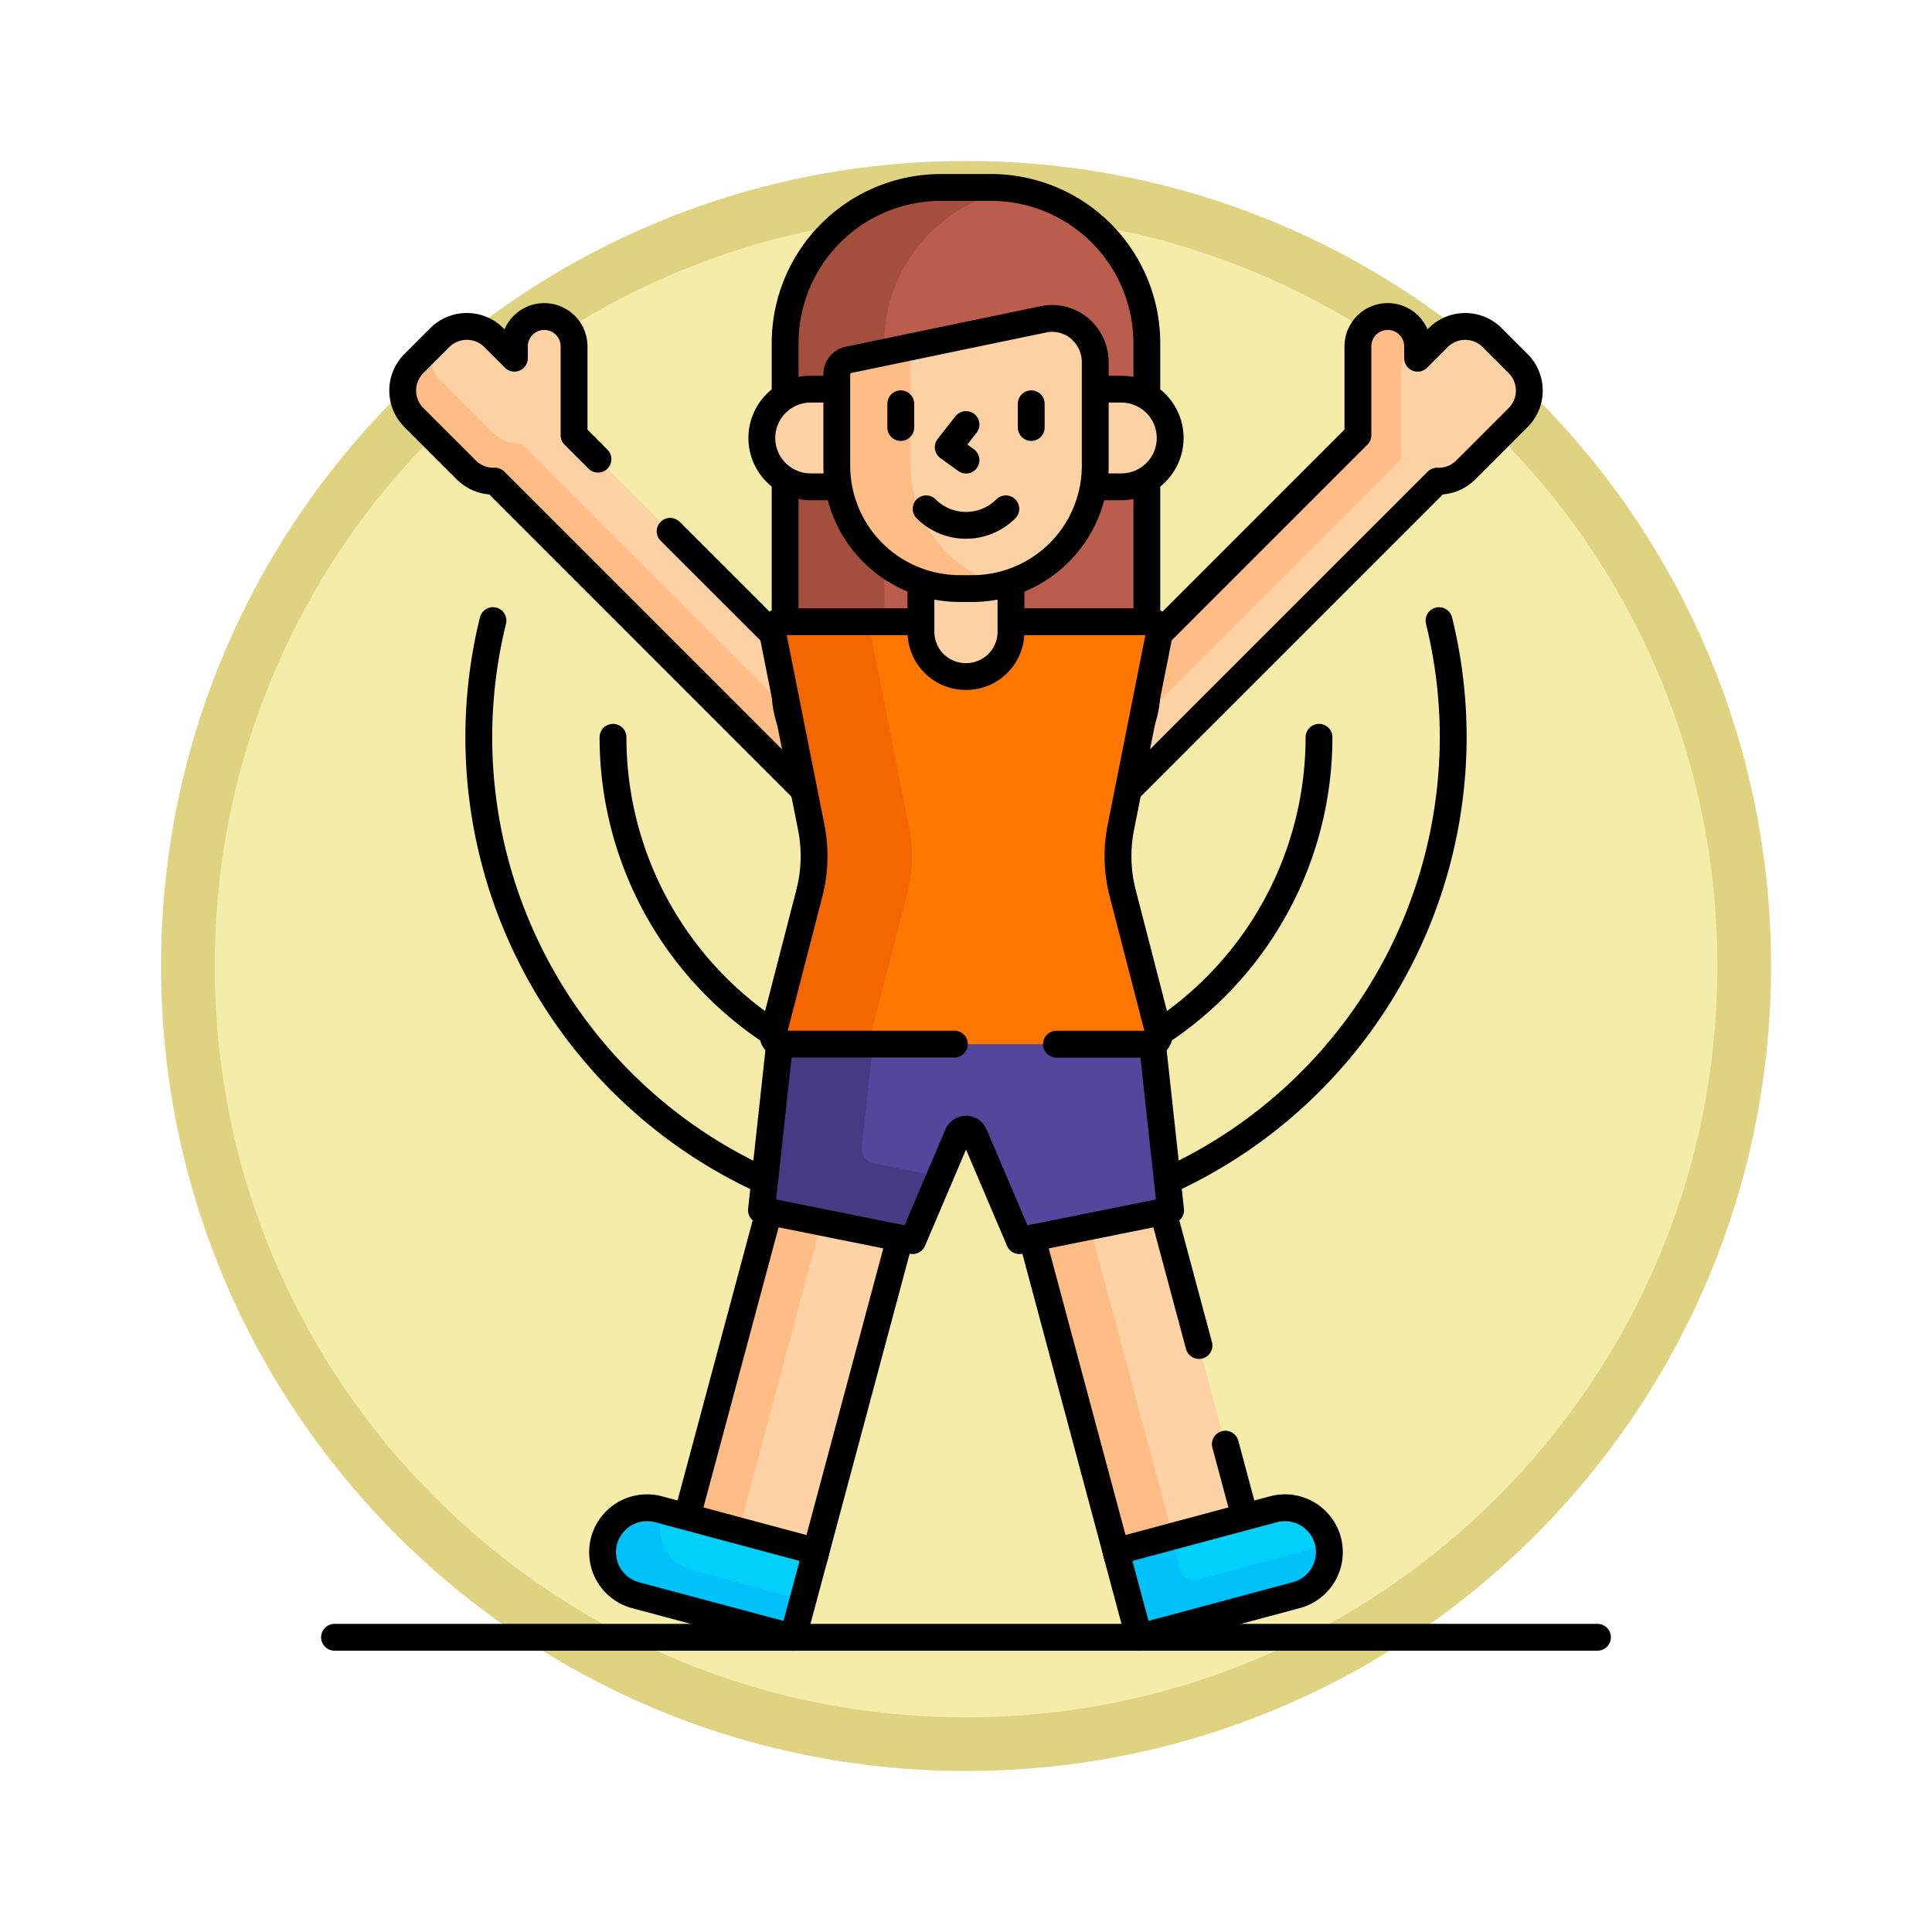 <svg xmlns="http://www.w3.org/2000/svg" xmlns:xlink="http://www.w3.org/1999/xlink" width="108" height="108" viewBox="0 0 108 108">
  <defs>
    <filter id="Fondo" x="0" y="0" width="108" height="108" filterUnits="userSpaceOnUse">
      <feOffset dy="3" input="SourceAlpha"/>
      <feGaussianBlur stdDeviation="3" result="blur"/>
      <feFlood flood-opacity="0.161"/>
      <feComposite operator="in" in2="blur"/>
      <feComposite in="SourceGraphic"/>
    </filter>
    <clipPath id="clip-path">
      <path id="path8688" d="M0-682.665H83.5v83.5H0Z" transform="translate(0 682.665)"/>
    </clipPath>
  </defs>
  <g id="Grupo_1143036" data-name="Grupo 1143036" transform="translate(-196.687 -1186)">
    <g transform="matrix(1, 0, 0, 1, 196.69, 1186)" filter="url(#Fondo)">
      <g id="Fondo-2" data-name="Fondo" transform="translate(9 6)" fill="#f6ecaa">
        <path d="M 45 88.5 C 39.127 88.5 33.43 87.35 28.068 85.082 C 22.889 82.891 18.236 79.755 14.241 75.759 C 10.245 71.764 7.109 67.111 4.918 61.932 C 2.65 56.57 1.5 50.873 1.5 45 C 1.5 39.127 2.65 33.43 4.918 28.068 C 7.109 22.889 10.245 18.236 14.241 14.241 C 18.236 10.245 22.889 7.109 28.068 4.918 C 33.43 2.65 39.127 1.5 45 1.5 C 50.873 1.5 56.57 2.65 61.932 4.918 C 67.111 7.109 71.764 10.245 75.759 14.241 C 79.755 18.236 82.891 22.889 85.082 28.068 C 87.35 33.43 88.5 39.127 88.5 45 C 88.5 50.873 87.35 56.57 85.082 61.932 C 82.891 67.111 79.755 71.764 75.759 75.759 C 71.764 79.755 67.111 82.891 61.932 85.082 C 56.57 87.35 50.873 88.5 45 88.5 Z" stroke="none"/>
        <path d="M 45 3 C 39.329 3 33.829 4.11 28.653 6.299 C 23.652 8.415 19.16 11.443 15.302 15.302 C 11.443 19.16 8.415 23.652 6.299 28.653 C 4.11 33.829 3 39.329 3 45 C 3 50.671 4.11 56.171 6.299 61.347 C 8.415 66.348 11.443 70.84 15.302 74.698 C 19.16 78.557 23.652 81.585 28.653 83.701 C 33.829 85.89 39.329 87 45 87 C 50.671 87 56.171 85.89 61.347 83.701 C 66.348 81.585 70.84 78.557 74.698 74.698 C 78.557 70.84 81.585 66.348 83.701 61.347 C 85.89 56.171 87 50.671 87 45 C 87 39.329 85.89 33.829 83.701 28.653 C 81.585 23.652 78.557 19.16 74.698 15.302 C 70.84 11.443 66.348 8.415 61.347 6.299 C 56.171 4.11 50.671 3 45 3 M 45 0 C 69.853 0 90 20.147 90 45 C 90 69.853 69.853 90 45 90 C 20.147 90 0 69.853 0 45 C 0 20.147 20.147 0 45 0 Z" stroke="none" fill="#dfd281"/>
      </g>
    </g>
    <g id="g8682" transform="translate(208.938 1877.916)">
      <g id="g8684" transform="translate(0 -682.665)">
        <g id="g8686" clip-path="url(#clip-path)">
          <g id="g8692" transform="translate(49.414 25.441)">
            <path id="path8694" d="M0-234.365A27.284,27.284,0,0,0,19.57-260.5a27.2,27.2,0,0,0-.792-6.523" transform="translate(0 267.025)" fill="none" stroke="#000" stroke-linecap="round" stroke-linejoin="round" stroke-miterlimit="10" stroke-width="1.5"/>
          </g>
          <g id="g8696" transform="translate(14.514 25.441)">
            <path id="path8698" d="M-5.68,0A27.243,27.243,0,0,0,12.282,32.406" transform="translate(6.472)" fill="none" stroke="#000" stroke-linecap="round" stroke-linejoin="round" stroke-miterlimit="10" stroke-width="1.5"/>
          </g>
          <g id="g8700" transform="translate(22.016 31.964)">
            <path id="path8702" d="M-283.2,0a19.733,19.733,0,0,1-19.733,19.733A19.733,19.733,0,0,1-322.666,0" transform="translate(322.666)" fill="none" stroke="#000" stroke-linecap="round" stroke-linejoin="round" stroke-miterlimit="10" stroke-width="1.5"/>
          </g>
          <g id="g8704" transform="translate(42.671 47.687)">
            <path id="path8706" d="M-54.173-216.027-61.723-244.2l7.2-1.93,7.549,28.174Z" transform="translate(61.723 246.131)" fill="#fed2a4"/>
          </g>
          <g id="g8708" transform="translate(42.671 47.687)">
            <path id="path8710" d="M-26.15-20.386l4.031-1.08-.472-1.761-7.2,1.93,7.549,28.174,3.172-.85Z" transform="translate(29.795 23.227)" fill="#ffbd86"/>
          </g>
          <g id="g8712" transform="translate(42.671 47.688)">
            <path id="path8714" d="M-86.836-131.157l-4.9-18.277-7.2,1.93,7.549,28.174,7.2-1.93-1.175-4.384" transform="translate(98.937 149.434)" fill="none" stroke="#000" stroke-linecap="round" stroke-linejoin="round" stroke-miterlimit="10" stroke-width="1.5"/>
          </g>
          <g id="g8716" transform="translate(50.134 75.027)">
            <path id="path8718" d="M-9.234-52l-1.287-4.8,8.8-2.359a2.486,2.486,0,0,1,3.045,1.758A2.486,2.486,0,0,1-.43-54.362Z" transform="translate(10.521 59.25)" fill="#01d0fb"/>
          </g>
          <g id="g8720" transform="translate(50.134 76.642)">
            <path id="path8722" d="M-25.74-13.115l-.49-1.828-3.1.83,1.287,4.8,8.8-2.359a2.485,2.485,0,0,0,1.8-2.828l-7.31,1.959a.815.815,0,0,1-1-.577" transform="translate(29.327 14.943)" fill="#01c1fa"/>
          </g>
          <g id="g8724" transform="translate(50.134 75.027)">
            <path id="path8726" d="M-9.234-52l-1.287-4.8,8.8-2.359a2.486,2.486,0,0,1,3.045,1.758A2.486,2.486,0,0,1-.43-54.362Z" transform="translate(10.521 59.25)" fill="none" stroke="#000" stroke-linecap="round" stroke-linejoin="round" stroke-miterlimit="10" stroke-width="1.5"/>
          </g>
          <g id="g8728" transform="translate(26.074 47.687)">
            <path id="path8730" d="M-51.692-216.027l7.549-28.174-7.2-1.93L-58.9-217.957Z" transform="translate(58.896 246.131)" fill="#fed2a4"/>
          </g>
          <g id="g8732" transform="translate(26.074 47.688)">
            <path id="path8734" d="M-73.664-10.045l4.32,1.158.168-.627-7.2-1.93-7.549,28.174,2.884.773Z" transform="translate(83.929 11.445)" fill="#ffbd86"/>
          </g>
          <g id="g8736" transform="translate(26.074 47.687)">
            <path id="path8738" d="M-51.692-216.027l7.549-28.174-7.2-1.93L-58.9-217.957Z" transform="translate(58.896 246.131)" fill="none" stroke="#000" stroke-linecap="round" stroke-linejoin="round" stroke-miterlimit="10" stroke-width="1.5"/>
          </g>
          <g id="g8740" transform="translate(30.313 47.13)">
            <path id="path8742" d="M-155.3,0h-20.414l-1.228,11.27,8.452,1.7,2.526-5.93a.5.5,0,0,1,.915,0l2.526,5.93,8.452-1.7Z" transform="translate(176.944)" fill="#53469c"/>
          </g>
          <g id="g8744" transform="translate(30.313 47.13)">
            <path id="path8746" d="M-40.227-55.662l.846-7.757H-44.6l-1.228,11.269,8.452,1.7,1.524-3.577-3.72-.749a.815.815,0,0,1-.65-.888" transform="translate(45.833 63.419)" fill="#463a84"/>
          </g>
          <g id="g8748" transform="translate(30.313 47.13)">
            <path id="path8750" d="M-155.3,0h-20.414l-1.228,11.27,8.452,1.7,2.526-5.93a.5.5,0,0,1,.915,0l2.526,5.93,8.452-1.7Z" transform="translate(176.944)" fill="none" stroke="#000" stroke-linecap="round" stroke-linejoin="round" stroke-miterlimit="10" stroke-width="1.5"/>
          </g>
          <g id="g8752" transform="translate(21.429 75.027)">
            <path id="path8754" d="M-76.407-52l1.287-4.8-8.8-2.359a2.486,2.486,0,0,0-3.045,1.758,2.486,2.486,0,0,0,1.758,3.045Z" transform="translate(87.054 59.25)" fill="#01d0fb"/>
          </g>
          <g id="g8756" transform="translate(21.429 75.027)">
            <path id="path8758" d="M-36.164-25.127a2.486,2.486,0,0,1-1.758-3.045,2.471,2.471,0,0,1,.1-.3l-.257-.069a2.486,2.486,0,0,0-3.045,1.758,2.486,2.486,0,0,0,1.758,3.045l8.8,2.359L-30-23.474Z" transform="translate(41.204 28.629)" fill="#01c1fa"/>
          </g>
          <g id="g8760" transform="translate(21.429 75.027)">
            <path id="path8762" d="M-76.407-52l1.287-4.8-8.8-2.359a2.486,2.486,0,0,0-3.045,1.758,2.486,2.486,0,0,0,1.758,3.045Z" transform="translate(87.054 59.25)" fill="none" stroke="#000" stroke-linecap="round" stroke-linejoin="round" stroke-miterlimit="10" stroke-width="1.5"/>
          </g>
          <g id="g8764" transform="translate(10.26 8.443)">
            <path id="path8766" d="M-56.774,0a1.668,1.668,0,0,0-1.668,1.668V2.33l-1.151-1.151a2.134,2.134,0,0,0-3.018,0l-1.45,1.45a2.134,2.134,0,0,0,0,3.018l2.933,2.933a2.126,2.126,0,0,0,1.591.621l17.922,17.921,3.5-3.5-16.99-16.99V1.668A1.668,1.668,0,0,0-56.774,0" transform="translate(64.686)" fill="#fed2a4"/>
          </g>
          <g id="g8768" transform="translate(10.26 10.176)">
            <path id="path8770" d="M-176.278-167.253-194.2-185.175a2.126,2.126,0,0,1-1.591-.621l-2.934-2.933a2.13,2.13,0,0,1-.6-1.832l-.9.9a2.134,2.134,0,0,0,0,3.018l2.934,2.933a2.125,2.125,0,0,0,1.591.621l17.922,17.922,3.5-3.5-.294-.294Z" transform="translate(200.844 190.561)" fill="#ffbd86"/>
          </g>
          <g id="g8772" transform="translate(10.26 8.443)">
            <path id="path8774" d="M-78.33-57.2l-1.336-1.337v-4.967a1.668,1.668,0,0,0-1.667-1.668A1.668,1.668,0,0,0-83-63.506v.662l-1.151-1.151a2.134,2.134,0,0,0-3.018,0l-1.45,1.45a2.134,2.134,0,0,0,0,3.018l2.934,2.933a2.125,2.125,0,0,0,1.591.621L-66.174-38.05l3.5-3.5L-74.294-53.166" transform="translate(89.245 65.173)" fill="none" stroke="#000" stroke-linecap="round" stroke-linejoin="round" stroke-miterlimit="10" stroke-width="1.5"/>
          </g>
          <g id="g8776" transform="translate(46.668 8.443)">
            <path id="path8778" d="M-133.886,0a1.668,1.668,0,0,1,1.668,1.668V2.33l1.151-1.151a2.134,2.134,0,0,1,3.018,0l1.45,1.45a2.134,2.134,0,0,1,0,3.018l-2.933,2.933a2.126,2.126,0,0,1-1.591.621l-17.922,17.921-3.5-3.5,16.99-16.99V1.668A1.668,1.668,0,0,1-133.886,0" transform="translate(152.544)" fill="#fed2a4"/>
          </g>
          <g id="g8780" transform="translate(46.668 8.443)">
            <path id="path8782" d="M-17.364-179.162l16.99-16.99v-4.967A1.666,1.666,0,0,1,.534-202.6a1.667,1.667,0,0,0-1.66-1.526,1.668,1.668,0,0,0-1.667,1.668v4.967l-16.99,16.99,3.5,3.5.539-.539Z" transform="translate(19.784 204.129)" fill="#ffbd86"/>
          </g>
          <g id="g8784" transform="translate(46.668 8.443)">
            <path id="path8786" d="M-133.886,0a1.668,1.668,0,0,1,1.668,1.668V2.33l1.151-1.151a2.134,2.134,0,0,1,3.018,0l1.45,1.45a2.134,2.134,0,0,1,0,3.018l-2.933,2.933a2.126,2.126,0,0,1-1.591.621l-17.922,17.921-3.5-3.5,16.99-16.99V1.668A1.668,1.668,0,0,1-133.886,0Z" transform="translate(152.544)" fill="none" stroke="#000" stroke-linecap="round" stroke-linejoin="round" stroke-miterlimit="10" stroke-width="1.5"/>
          </g>
          <g id="g8788" transform="translate(31.639 1.223)">
            <path id="path8790" d="M-108.777-238.483h-10.1a5.06,5.06,0,0,1-5.06-5.06V-263a8.712,8.712,0,0,1,8.712-8.712h2.794A8.712,8.712,0,0,1-103.717-263v19.462a5.06,5.06,0,0,1-5.06,5.06" transform="translate(123.936 271.717)" fill="#bb5d4c"/>
          </g>
          <g id="g8792" transform="translate(31.639 1.223)">
            <path id="path8794" d="M-39.777-202.172v-19.462a8.713,8.713,0,0,1,7.338-8.6,8.778,8.778,0,0,0-1.374-.109h-2.795a8.712,8.712,0,0,0-8.712,8.712v19.462a5.06,5.06,0,0,0,5.06,5.06h5.543a5.06,5.06,0,0,1-5.06-5.06" transform="translate(45.32 230.346)" fill="#a44f3e"/>
          </g>
          <g id="g8796" transform="translate(31.639 1.223)">
            <path id="path8798" d="M-108.777-238.483h-10.1a5.06,5.06,0,0,1-5.06-5.06V-263a8.712,8.712,0,0,1,8.712-8.712h2.794A8.712,8.712,0,0,1-103.717-263v19.462A5.06,5.06,0,0,1-108.777-238.483Z" transform="translate(123.936 271.717)" fill="none" stroke="#000" stroke-linecap="round" stroke-linejoin="round" stroke-miterlimit="10" stroke-width="1.5"/>
          </g>
          <g id="g8800" transform="translate(30.919 25.502)">
            <path id="path8802" d="M-151.6-169.467h-20.592a.5.5,0,0,1-.482-.621l2.019-7.822a8.287,8.287,0,0,0,.1-3.686l-2.165-10.892a.5.5,0,0,1,.488-.594h20.665a.5.5,0,0,1,.488.594l-2.165,10.892a8.285,8.285,0,0,0,.1,3.686l2.019,7.822a.5.5,0,0,1-.481.621" transform="translate(172.723 193.084)" fill="#fe7701"/>
          </g>
          <g id="g8804" transform="translate(30.919 25.502)">
            <path id="path8806" d="M-39.686-165.007l2.019-7.823a8.287,8.287,0,0,0,.1-3.686l-2.165-10.892a.5.5,0,0,1,.488-.594h-5.478a.5.5,0,0,0-.488.594l2.165,10.892a8.287,8.287,0,0,1-.1,3.686l-2.019,7.823a.5.5,0,0,0,.481.621H-39.2a.5.5,0,0,1-.481-.621" transform="translate(45.217 188.002)" fill="#f46700"/>
          </g>
          <g id="g8808" transform="translate(30.919 25.503)">
            <path id="path8810" d="M-113.991-169.466h5.241a.5.5,0,0,0,.481-.622l-2.019-7.822a8.288,8.288,0,0,1-.1-3.686l2.165-10.892a.5.5,0,0,0-.488-.594h-20.665a.5.5,0,0,0-.488.594L-127.7-181.6a8.288,8.288,0,0,1-.1,3.686l-2.019,7.822a.5.5,0,0,0,.481.622h9.644" transform="translate(129.876 193.082)" fill="none" stroke="#000" stroke-linecap="round" stroke-linejoin="round" stroke-miterlimit="10" stroke-width="1.5"/>
          </g>
          <g id="g8812" transform="translate(39.231 23.445)">
            <path id="path8814" d="M-31.747-.269h-3.813a5.184,5.184,0,0,1-.611-.038V2.315a2.5,2.5,0,0,0,2.5,2.5h.032a2.5,2.5,0,0,0,2.5-2.5V-.307a5.18,5.18,0,0,1-.611.038" transform="translate(36.171 0.307)" fill="#fed2a4"/>
          </g>
          <g id="g8816" transform="translate(39.231 23.445)">
            <path id="path8818" d="M-31.747-.269h-3.813a5.184,5.184,0,0,1-.611-.038V2.315a2.5,2.5,0,0,0,2.5,2.5h.032a2.5,2.5,0,0,0,2.5-2.5V-.307A5.18,5.18,0,0,1-31.747-.269Z" transform="translate(36.171 0.307)" fill="none" stroke="#000" stroke-linecap="round" stroke-linejoin="round" stroke-miterlimit="10" stroke-width="1.5"/>
          </g>
          <g id="g8820" transform="translate(30.335 12.503)">
            <path id="path8822" d="M-144.218-39.172h-17.368a2.729,2.729,0,0,1-2.729-2.729,2.729,2.729,0,0,1,2.729-2.729h17.368a2.729,2.729,0,0,1,2.729,2.729,2.729,2.729,0,0,1-2.729,2.729" transform="translate(164.316 44.631)" fill="#fed2a4"/>
          </g>
          <g id="g8824" transform="translate(30.335 12.503)">
            <path id="path8826" d="M-144.218-39.172h-17.368a2.729,2.729,0,0,1-2.729-2.729,2.729,2.729,0,0,1,2.729-2.729h17.368a2.729,2.729,0,0,1,2.729,2.729A2.729,2.729,0,0,1-144.218-39.172Z" transform="translate(164.316 44.631)" fill="none" stroke="#000" stroke-linecap="round" stroke-linejoin="round" stroke-miterlimit="10" stroke-width="1.5"/>
          </g>
          <g id="g8828" transform="translate(34.526 8.553)">
            <path id="path8830" d="M-82.632-.393-93.488,1.863a.829.829,0,0,0-.66.811v5.1a6.874,6.874,0,0,0,6.874,6.875h.7A6.874,6.874,0,0,0-79.7,7.773V2A2.484,2.484,0,0,0-80.8-.063a2.4,2.4,0,0,0-1.831-.33" transform="translate(94.148 0.448)" fill="#fed2a4"/>
          </g>
          <g id="g8832" transform="translate(34.526 10.144)">
            <path id="path8834" d="M-29.593-47.575v-6.63l-3.464.72a.829.829,0,0,0-.66.811v5.1A6.874,6.874,0,0,0-26.843-40.7h.7a6.889,6.889,0,0,0,1.714-.216,6.877,6.877,0,0,1-5.161-6.659" transform="translate(33.717 54.205)" fill="#ffbd86"/>
          </g>
          <g id="g8836" transform="translate(34.526 8.553)">
            <path id="path8838" d="M-82.632-.393-93.488,1.863a.829.829,0,0,0-.66.811v5.1a6.874,6.874,0,0,0,6.874,6.875h.7A6.874,6.874,0,0,0-79.7,7.773V2A2.484,2.484,0,0,0-80.8-.063,2.4,2.4,0,0,0-82.632-.393Z" transform="translate(94.148 0.448)" fill="none" stroke="#000" stroke-linecap="round" stroke-linejoin="round" stroke-miterlimit="10" stroke-width="1.5"/>
          </g>
          <g id="g8840" transform="translate(38.103 13.321)">
            <path id="path8842" d="M0,0V1.326" transform="translate(0)" fill="none" stroke="#000" stroke-linecap="round" stroke-linejoin="round" stroke-miterlimit="10" stroke-width="1.5"/>
          </g>
          <g id="g8844" transform="translate(45.395 13.321)">
            <path id="path8846" d="M0,0V1.326" fill="none" stroke="#000" stroke-linecap="round" stroke-linejoin="round" stroke-miterlimit="10" stroke-width="1.5"/>
          </g>
          <g id="g8848" transform="translate(40.754 14.481)">
            <path id="path8850" d="M-7.136,0l-.994,1.266.994.723" transform="translate(8.131)" fill="none" stroke="#000" stroke-linecap="round" stroke-linejoin="round" stroke-miterlimit="10" stroke-width="1.5"/>
          </g>
          <g id="g8852" transform="translate(39.522 19.193)">
            <path id="path8854" d="M0,0A3.147,3.147,0,0,0,4.453,0" fill="none" stroke="#000" stroke-linecap="round" stroke-linejoin="round" stroke-miterlimit="10" stroke-width="1.5"/>
          </g>
          <g id="g8856" transform="translate(6.449 82.274)">
            <path id="path8858" d="M0,0H70.6" fill="none" stroke="#000" stroke-linecap="round" stroke-linejoin="round" stroke-miterlimit="10" stroke-width="1.5"/>
          </g>
        </g>
      </g>
    </g>
  </g>
</svg>

